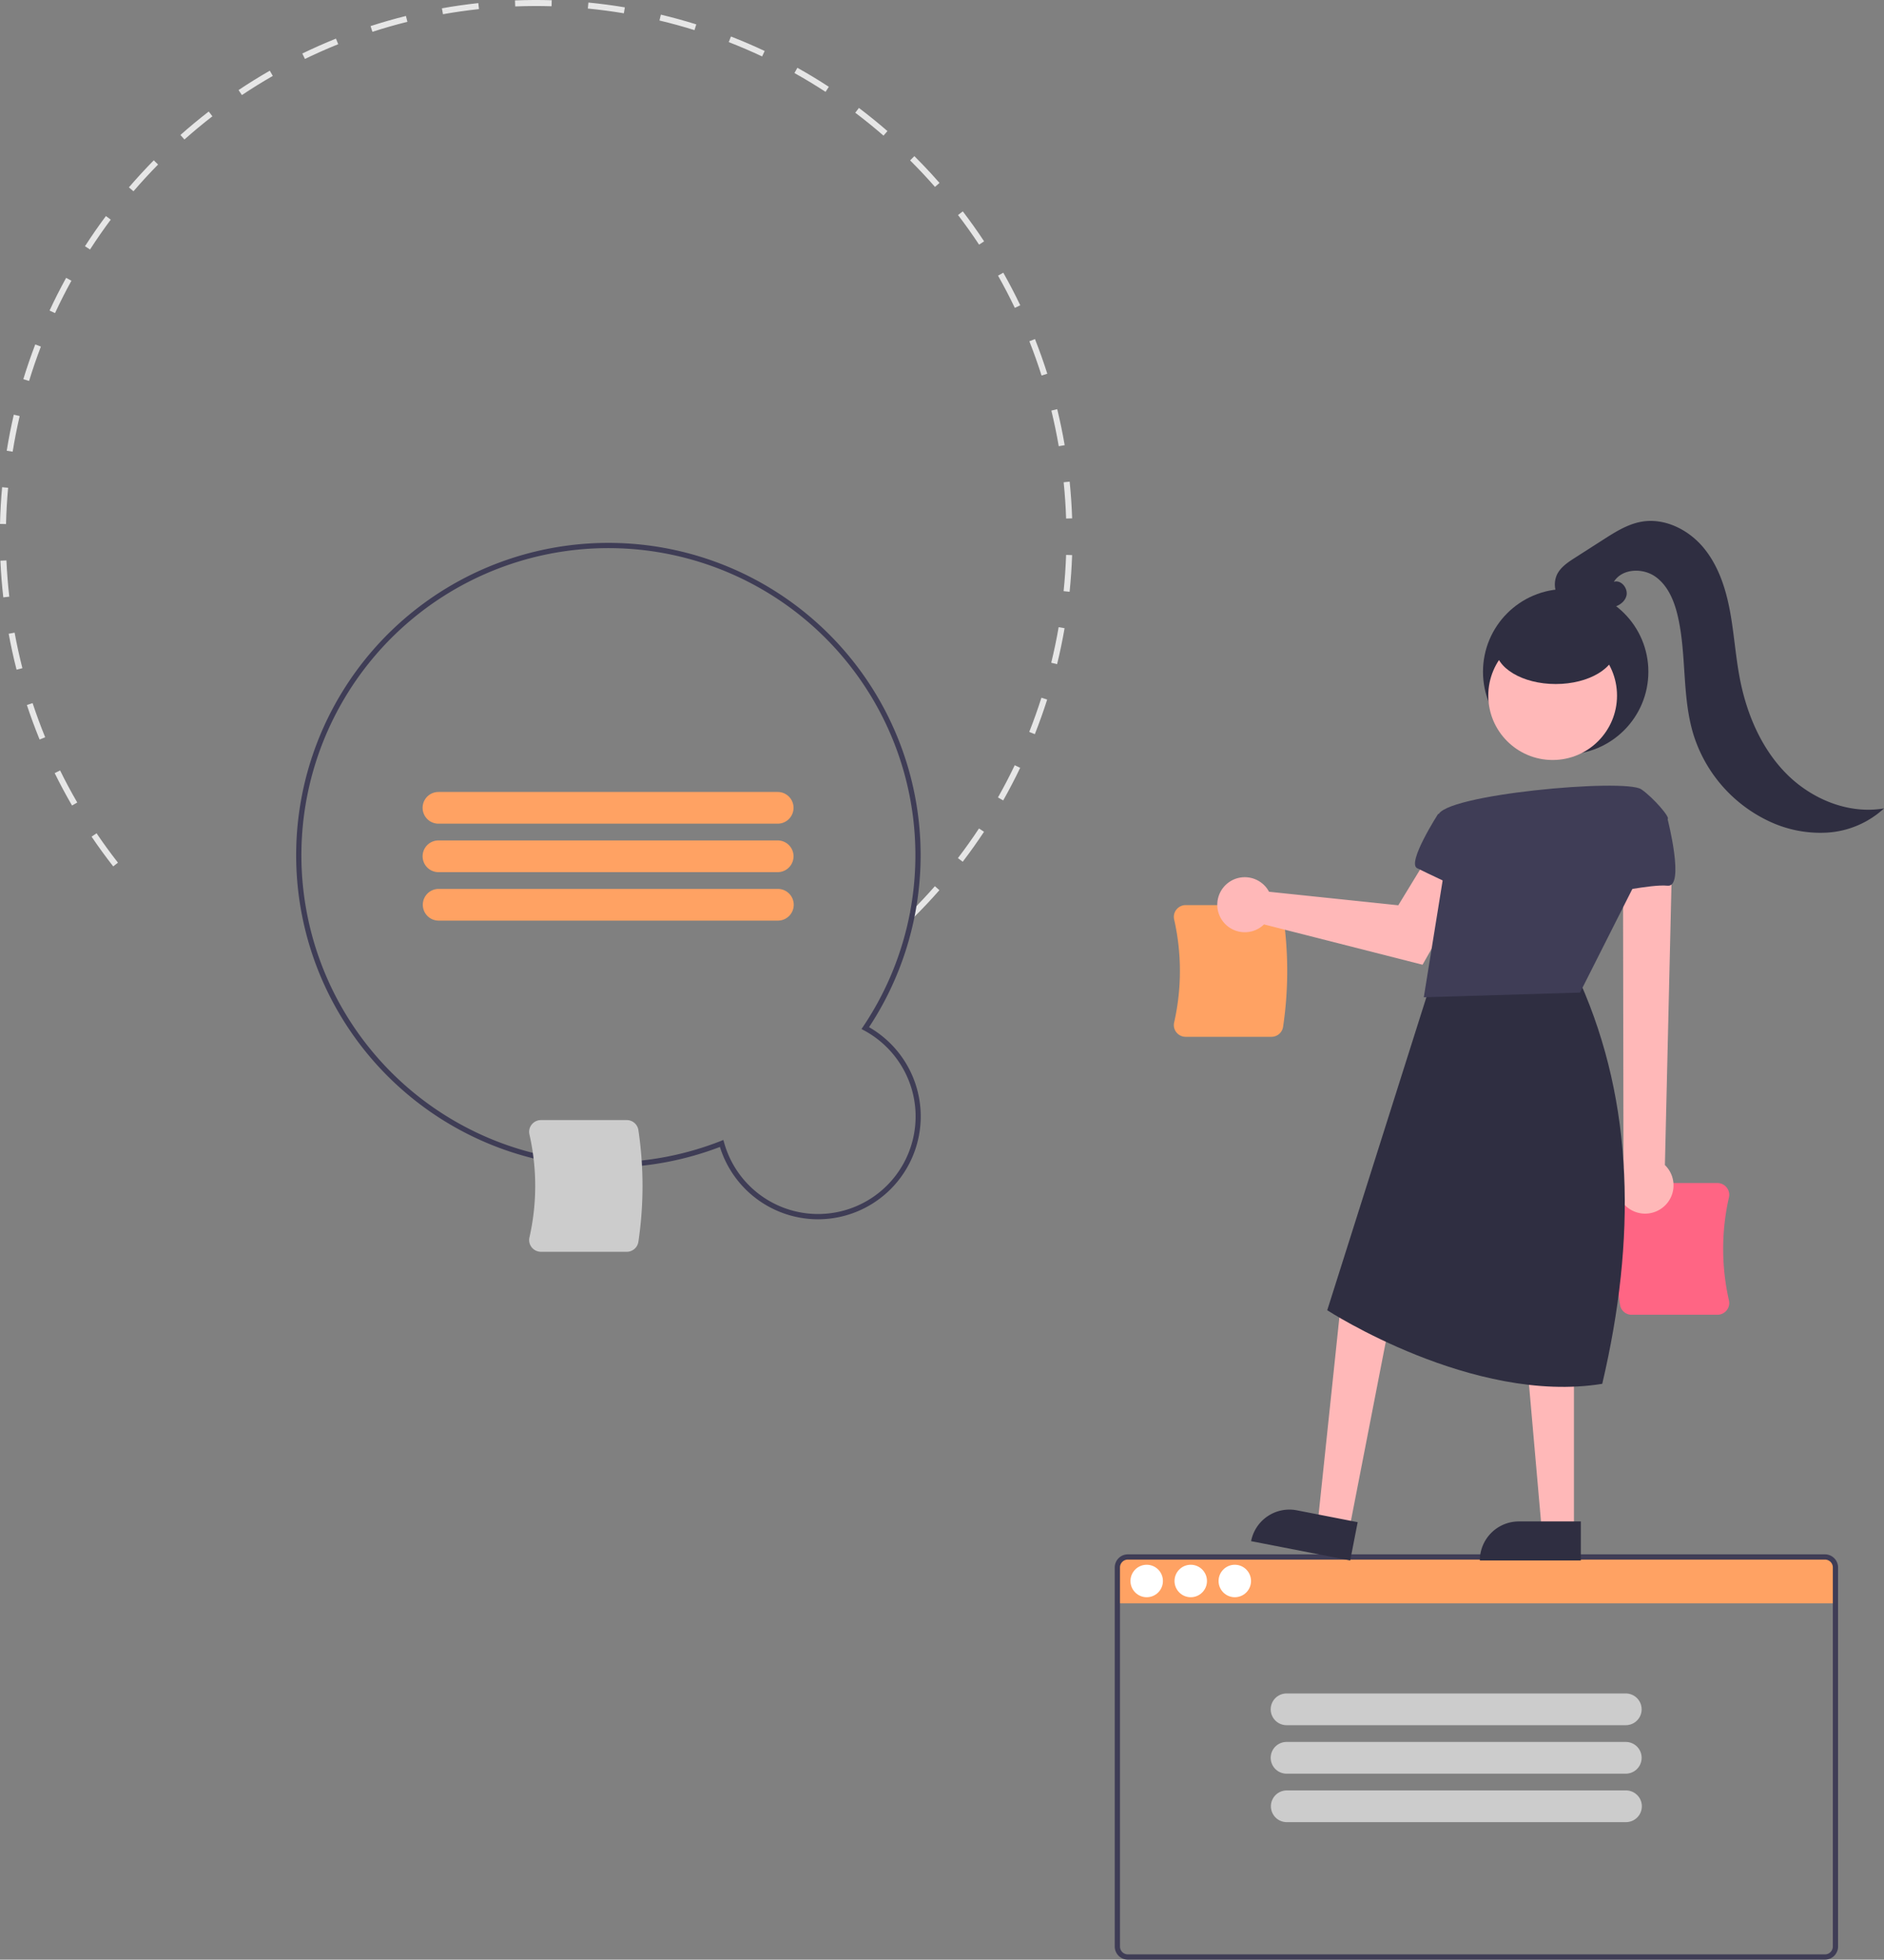 <svg xmlns="http://www.w3.org/2000/svg" data-name="Layer 1" width="718.886" height="747.503" viewBox="0 0 718.886 747.503" xmlns:xlink="http://www.w3.org/1999/xlink"><rect x="0" y="0" width="718.886" height="747.503" fill="#808080" stroke="none"/><path d="M941.416,687.818h-275v-13.5a4.505,4.505,0,0,1,4.5-4.5h266a4.505,4.505,0,0,1,4.5,4.5Z" transform="translate(-240.557 -76.249)" fill="#ffa263"/><path d="M592.788,139.197c2.14,2.23,4.248,4.527,6.266,6.828l-1.729,1.516c-3.021-3.445-6.229-6.861-9.494-10.111l1.623-1.629Q591.135,137.474,592.788,139.197ZM579.187,126.247l-1.508,1.736c-3.482-3.026-7.106-5.962-10.771-8.731l1.386-1.834C571.999,120.218,575.665,123.188,579.187,126.247Zm28.754,30.624c2.831,3.707,5.564,7.552,8.124,11.43l-1.919,1.266c-2.531-3.833-5.233-7.635-8.033-11.3Zm-51.121-47.514-1.258,1.926c-3.855-2.516-7.848-4.928-11.867-7.171l1.12-2.008c4.066,2.269,8.105,4.709,12.005,7.253Zm66.564,70.907c2.291,4.051,4.47,8.237,6.477,12.439l-2.074.991c-1.986-4.156-4.141-8.294-6.405-12.3ZM532.339,95.697l-.978,2.081c-4.164-1.959-8.447-3.797-12.729-5.463l.835-2.143C523.797,91.858,528.127,93.716,532.339,95.697ZM635.473,205.579c1.715,4.341,3.299,8.792,4.706,13.229l-2.192.696c-1.392-4.387-2.957-8.788-4.653-13.08ZM506.242,85.544l-.685,2.195c-4.395-1.369-8.891-2.604-13.363-3.668l.532-2.238C497.249,82.91,501.796,84.159,506.242,85.544ZM643.964,232.325c1.102,4.533,2.061,9.156,2.848,13.742l-2.266.388c-.778-4.534-1.725-9.106-2.815-13.588ZM478.985,79.054l-.379,2.268c-4.541-.758-9.165-1.369-13.745-1.815l.222-2.289C469.717,77.67,474.393,78.287,478.985,79.054Zm169.726,180.916c.472,4.63.791,9.339.948,13.997l-2.298.077c-.155-4.605-.471-9.261-.938-13.84ZM451.087,76.335,451.021,78.633c-4.603-.133-9.269-.11-13.87.07l-.089-2.298C441.715,76.223,446.433,76.2,451.087,76.335ZM649.651,287.994c-.161,4.656-.486,9.364-.963,13.992l-2.287-.236c.472-4.577.792-9.231.952-13.835ZM423.069,77.433l.245,2.286c-4.573.493-9.195,1.151-13.734,1.956l-.401-2.263C413.769,78.596,418.443,77.931,423.069,77.433ZM646.774,315.876c-.792,4.589-1.754,9.206-2.857,13.724l-2.234-.545c1.091-4.467,2.041-9.033,2.826-13.572ZM395.451,82.338l.556,2.23c-4.473,1.115-8.962,2.399-13.345,3.818l-.708-2.187C386.387,84.763,390.927,83.464,395.451,82.338Zm244.679,260.757c-1.41,4.434-2.993,8.875-4.704,13.199l-2.138-.846c1.69-4.275,3.256-8.666,4.65-13.05ZM368.753,90.98l.858,2.133c-4.278,1.72-8.551,3.611-12.7,5.62l-1.002-2.069C360.105,94.631,364.427,92.718,368.753,90.98ZM629.829,369.133c-2.007,4.203-4.187,8.388-6.477,12.44l-2.001-1.132c2.265-4.006,4.419-8.143,6.404-12.299ZM343.505,103.214l1.144,1.996c-3.996,2.289-7.961,4.747-11.786,7.304l-1.277-1.911C335.454,108.017,339.464,105.531,343.505,103.214ZM616.031,393.535c-2.565,3.884-5.3,7.729-8.127,11.429l-1.827-1.396c2.796-3.658,5.499-7.459,8.035-11.299Zm-295.829-274.744,1.405,1.82c-3.637,2.811-7.229,5.787-10.677,8.847l-1.526-1.72C312.89,124.643,316.523,121.633,320.202,118.791ZM599.011,415.807c-3.069,3.491-6.302,6.928-9.609,10.213l-1.62-1.632c3.271-3.249,6.468-6.647,9.502-10.1ZM300.875,139.01c-3.234,3.284-6.393,6.717-9.389,10.204l-1.744-1.498c3.03-3.527,6.224-6.998,9.494-10.32ZM282.814,160.033c-2.757,3.696-5.417,7.528-7.906,11.391l-1.932-1.245c2.517-3.908,5.207-7.784,7.996-11.521ZM267.807,183.334c-2.217,4.029-4.323,8.186-6.257,12.356l-2.086-.967c1.956-4.218,4.086-8.422,6.329-12.497Zm-11.648,25.118c-1.645,4.302-3.16,8.711-4.503,13.106l-2.199-.672c1.358-4.445,2.891-8.905,4.554-13.255Zm-8.097,26.494c-1.042,4.49-1.94,9.068-2.672,13.604l-2.269-.365c.738-4.588,1.647-9.217,2.7-13.759Zm-4.408,27.361c-.421,4.584-.69,9.241-.797,13.845l-2.298-.054c.109-4.656.38-9.367.805-14.002Zm-.649,27.714c.207,4.606.575,9.259,1.093,13.83l-2.284.259c-.525-4.622-.897-9.328-1.106-13.986Zm3.126,27.553c.834,4.537,1.833,9.098,2.97,13.555l-2.228.569c-1.151-4.508-2.161-9.12-3.004-13.709ZM252.995,344.45c1.445,4.379,3.06,8.76,4.802,13.023l-2.128.869c-1.761-4.311-3.395-8.743-4.858-13.172Zm10.492,25.685c2.031,4.132,4.233,8.244,6.544,12.226l-1.988,1.155c-2.338-4.027-4.565-8.187-6.619-12.365Zm13.917,23.971c2.578,3.809,5.324,7.58,8.162,11.21l-1.813,1.416c-2.869-3.671-5.646-7.486-8.253-11.337Z" transform="translate(-240.557 -76.249)" fill="#e6e6e6"/><path d="M552.653,541.35a39.271,39.271,0,0,1-37.391-27.598,119.141,119.141,0,1,1,56.901-45.686,39.241,39.241,0,0,1-19.51,73.284Zm-36.075-30.259.299,1.066a37.215,37.215,0,0,0,71.671-20.08,37.393,37.393,0,0,0-18.291-22.78l-.976-.522.618-.918a117.141,117.141,0,1,0-54.351,43.639Z" transform="translate(-240.557 -76.249)" fill="#3f3d56"/><path d="M537.302,390.439H407.862a6.047,6.047,0,1,1,0-12.095h129.44a6.047,6.047,0,1,1,0,12.095Z" transform="translate(-240.557 -76.249)" fill="#ffa263"/><path d="M537.302,408.931H407.862a6.047,6.047,0,1,1,0-12.095h129.44a6.047,6.047,0,1,1,0,12.095Z" transform="translate(-240.557 -76.249)" fill="#ffa263"/><path d="M537.302,427.422H407.862a6.048,6.048,0,0,1,0-12.095h129.44a6.048,6.048,0,1,1,0,12.095Z" transform="translate(-240.557 -76.249)" fill="#ffa263"/><path d="M936.916,823.751h-266a5.006,5.006,0,0,1-5-5V674.153a5.006,5.006,0,0,1,5-5h266a5.006,5.006,0,0,1,5,5V818.751A5.006,5.006,0,0,1,936.916,823.751Zm-266-152.598a3.003,3.003,0,0,0-3,3V818.751a3.003,3.003,0,0,0,3,3h266a3.003,3.003,0,0,0,3-3V674.153a3.003,3.003,0,0,0-3-3Z" transform="translate(-240.557 -76.249)" fill="#3f3d56"/><circle cx="437.551" cy="603.07" r="6.192" fill="#fff"/><circle cx="454.359" cy="603.07" r="6.192" fill="#fff"/><circle cx="471.167" cy="603.07" r="6.192" fill="#fff"/><path d="M725.698,471.746H692.987a4.515,4.515,0,0,1-3.549-1.711,4.413,4.413,0,0,1-.863-3.753,88.628,88.628,0,0,0,0-39.317,4.413,4.413,0,0,1,.863-3.753,4.515,4.515,0,0,1,3.549-1.711h32.711A4.492,4.492,0,0,1,730.158,425.371a144.857,144.857,0,0,1,0,42.503A4.492,4.492,0,0,1,725.698,471.746Z" transform="translate(-240.557 -76.249)" fill="#ffa263"/><path d="M895.868,577.768H863.157a4.492,4.492,0,0,1-4.46-3.872,144.857,144.857,0,0,1,0-42.503,4.492,4.492,0,0,1,4.46-3.872h32.711a4.516,4.516,0,0,1,3.549,1.711,4.415,4.415,0,0,1,.863,3.754,88.63,88.63,0,0,0,0,39.317,4.415,4.415,0,0,1-.863,3.753A4.516,4.516,0,0,1,895.868,577.768Z" transform="translate(-240.557 -76.249)" fill="#ff6584"/><path d="M874.695,537.095a10.743,10.743,0,0,0,1.148-16.433l2.853-121.771-18.853,2.772.199,119.765a10.801,10.801,0,0,0,14.653,15.667Z" transform="translate(-240.557 -76.249)" fill="#ffb8b8"/><path d="M723.897,415.006a10.528,10.528,0,0,1,.886,1.401l49.324,5.164L789.2,396.833l16.096,8.784-21.929,38.63-60.497-15.383a10.496,10.496,0,1,1,1.027-13.858Z" transform="translate(-240.557 -76.249)" fill="#ffb8b8"/><polygon points="514.808 583.563 502.775 581.219 512.144 492.313 531.904 495.772 514.808 583.563" fill="#ffb8b8"/><path d="M733.902,653.055H757.546a0,0,0,0,1,0,0v14.887a0,0,0,0,1,0,0H719.016a0,0,0,0,1,0,0v0A14.887,14.887,0,0,1,733.902,653.055Z" transform="translate(-100.679 -205.2) rotate(11.021)" fill="#2f2e41"/><polygon points="600.574 583.855 588.314 583.854 582.482 517.415 600.576 517.415 600.574 583.855" fill="#ffb8b8"/><path d="M579.557,580.351H603.201a0,0,0,0,1,0,0v14.887a0,0,0,0,1,0,0H564.67a0,0,0,0,1,0,0v0A14.887,14.887,0,0,1,579.557,580.351Z" fill="#2f2e41"/><path d="M791.32,436.157,746.998,576.035s55.476,36.093,104.936,28.072c12.977-55.242,12.131-106.845-8.48-153.245Z" transform="translate(-240.557 -76.249)" fill="#2f2e41"/><circle cx="597.424" cy="256.237" r="31.553" fill="#2f2e41"/><circle cx="592.451" cy="265.342" r="24.561" fill="#ffb8b8"/><path d="M789.314,387.365c-.212,1.32,3.342,14.704,3.342,14.704l-8.813,54.593,59.61-1.791,33.419-66.17c1.192-.521-5.49-8.245-10.026-11.363C860.59,373.039,790.601,379.341,789.314,387.365Z" transform="translate(-240.557 -76.249)" fill="#3f3d56"/><path d="M792.656,388.034l-3.342-1.337s-12.031,18.715-8.021,20.72,14.036,6.684,14.036,6.684Z" transform="translate(-240.557 -76.249)" fill="#3f3d56"/><path d="M868.852,383.355l8.021,5.347s6.684,26.067,0,25.399-22.057,3.342-22.725,2.005S868.852,383.355,868.852,383.355Z" transform="translate(-240.557 -76.249)" fill="#3f3d56"/><ellipse cx="593.619" cy="247.136" rx="22.98" ry="13.788" fill="#2f2e41"/><path d="M837.525,306.507a9.109,9.109,0,0,1-2.823-11.157c1.413-2.824,4.196-4.659,6.856-6.362l10.851-6.944c4.533-2.901,9.222-5.864,14.524-6.791,8.689-1.52,17.665,2.902,23.387,9.616s8.62,15.399,10.269,24.065,2.177,17.516,3.85,26.177c2.593,13.431,8.153,26.608,17.793,36.314s23.728,15.501,37.212,13.194a35.198,35.198,0,0,1-21.613,9.222,45.809,45.809,0,0,1-23.203-4.786,54.498,54.498,0,0,1-27.925-32.729c-4.39-14.451-2.547-30.112-5.897-44.838-1.325-5.824-3.716-11.808-8.589-15.263s-12.732-3.136-15.855,1.956c2.84-.926,5.629,2.662,4.746,5.515s-4.125,4.416-7.112,4.387-5.805-1.28-8.573-2.401-5.727-2.152-8.682-1.718" transform="translate(-240.557 -76.249)" fill="#2f2e41"/><path d="M479.698,553.746H446.987a4.515,4.515,0,0,1-3.549-1.711,4.414,4.414,0,0,1-.863-3.753,88.628,88.628,0,0,0,0-39.317,4.414,4.414,0,0,1,.863-3.753,4.515,4.515,0,0,1,3.549-1.711h32.711a4.492,4.492,0,0,1,4.46,3.872,144.857,144.857,0,0,1,0,42.503A4.492,4.492,0,0,1,479.698,553.746Z" transform="translate(-240.557 -76.249)" fill="#ccc"/><path d="M860.915,734.319H731.475a6.047,6.047,0,1,1,0-12.095h129.44a6.047,6.047,0,1,1,0,12.095Z" transform="translate(-240.557 -76.249)" fill="#ccc"/><path d="M860.915,752.811H731.475a6.047,6.047,0,1,1,0-12.095h129.44a6.047,6.047,0,1,1,0,12.095Z" transform="translate(-240.557 -76.249)" fill="#ccc"/><path d="M860.915,771.302H731.475a6.048,6.048,0,0,1,0-12.095h129.44a6.048,6.048,0,1,1,0,12.095Z" transform="translate(-240.557 -76.249)" fill="#ccc"/></svg>
